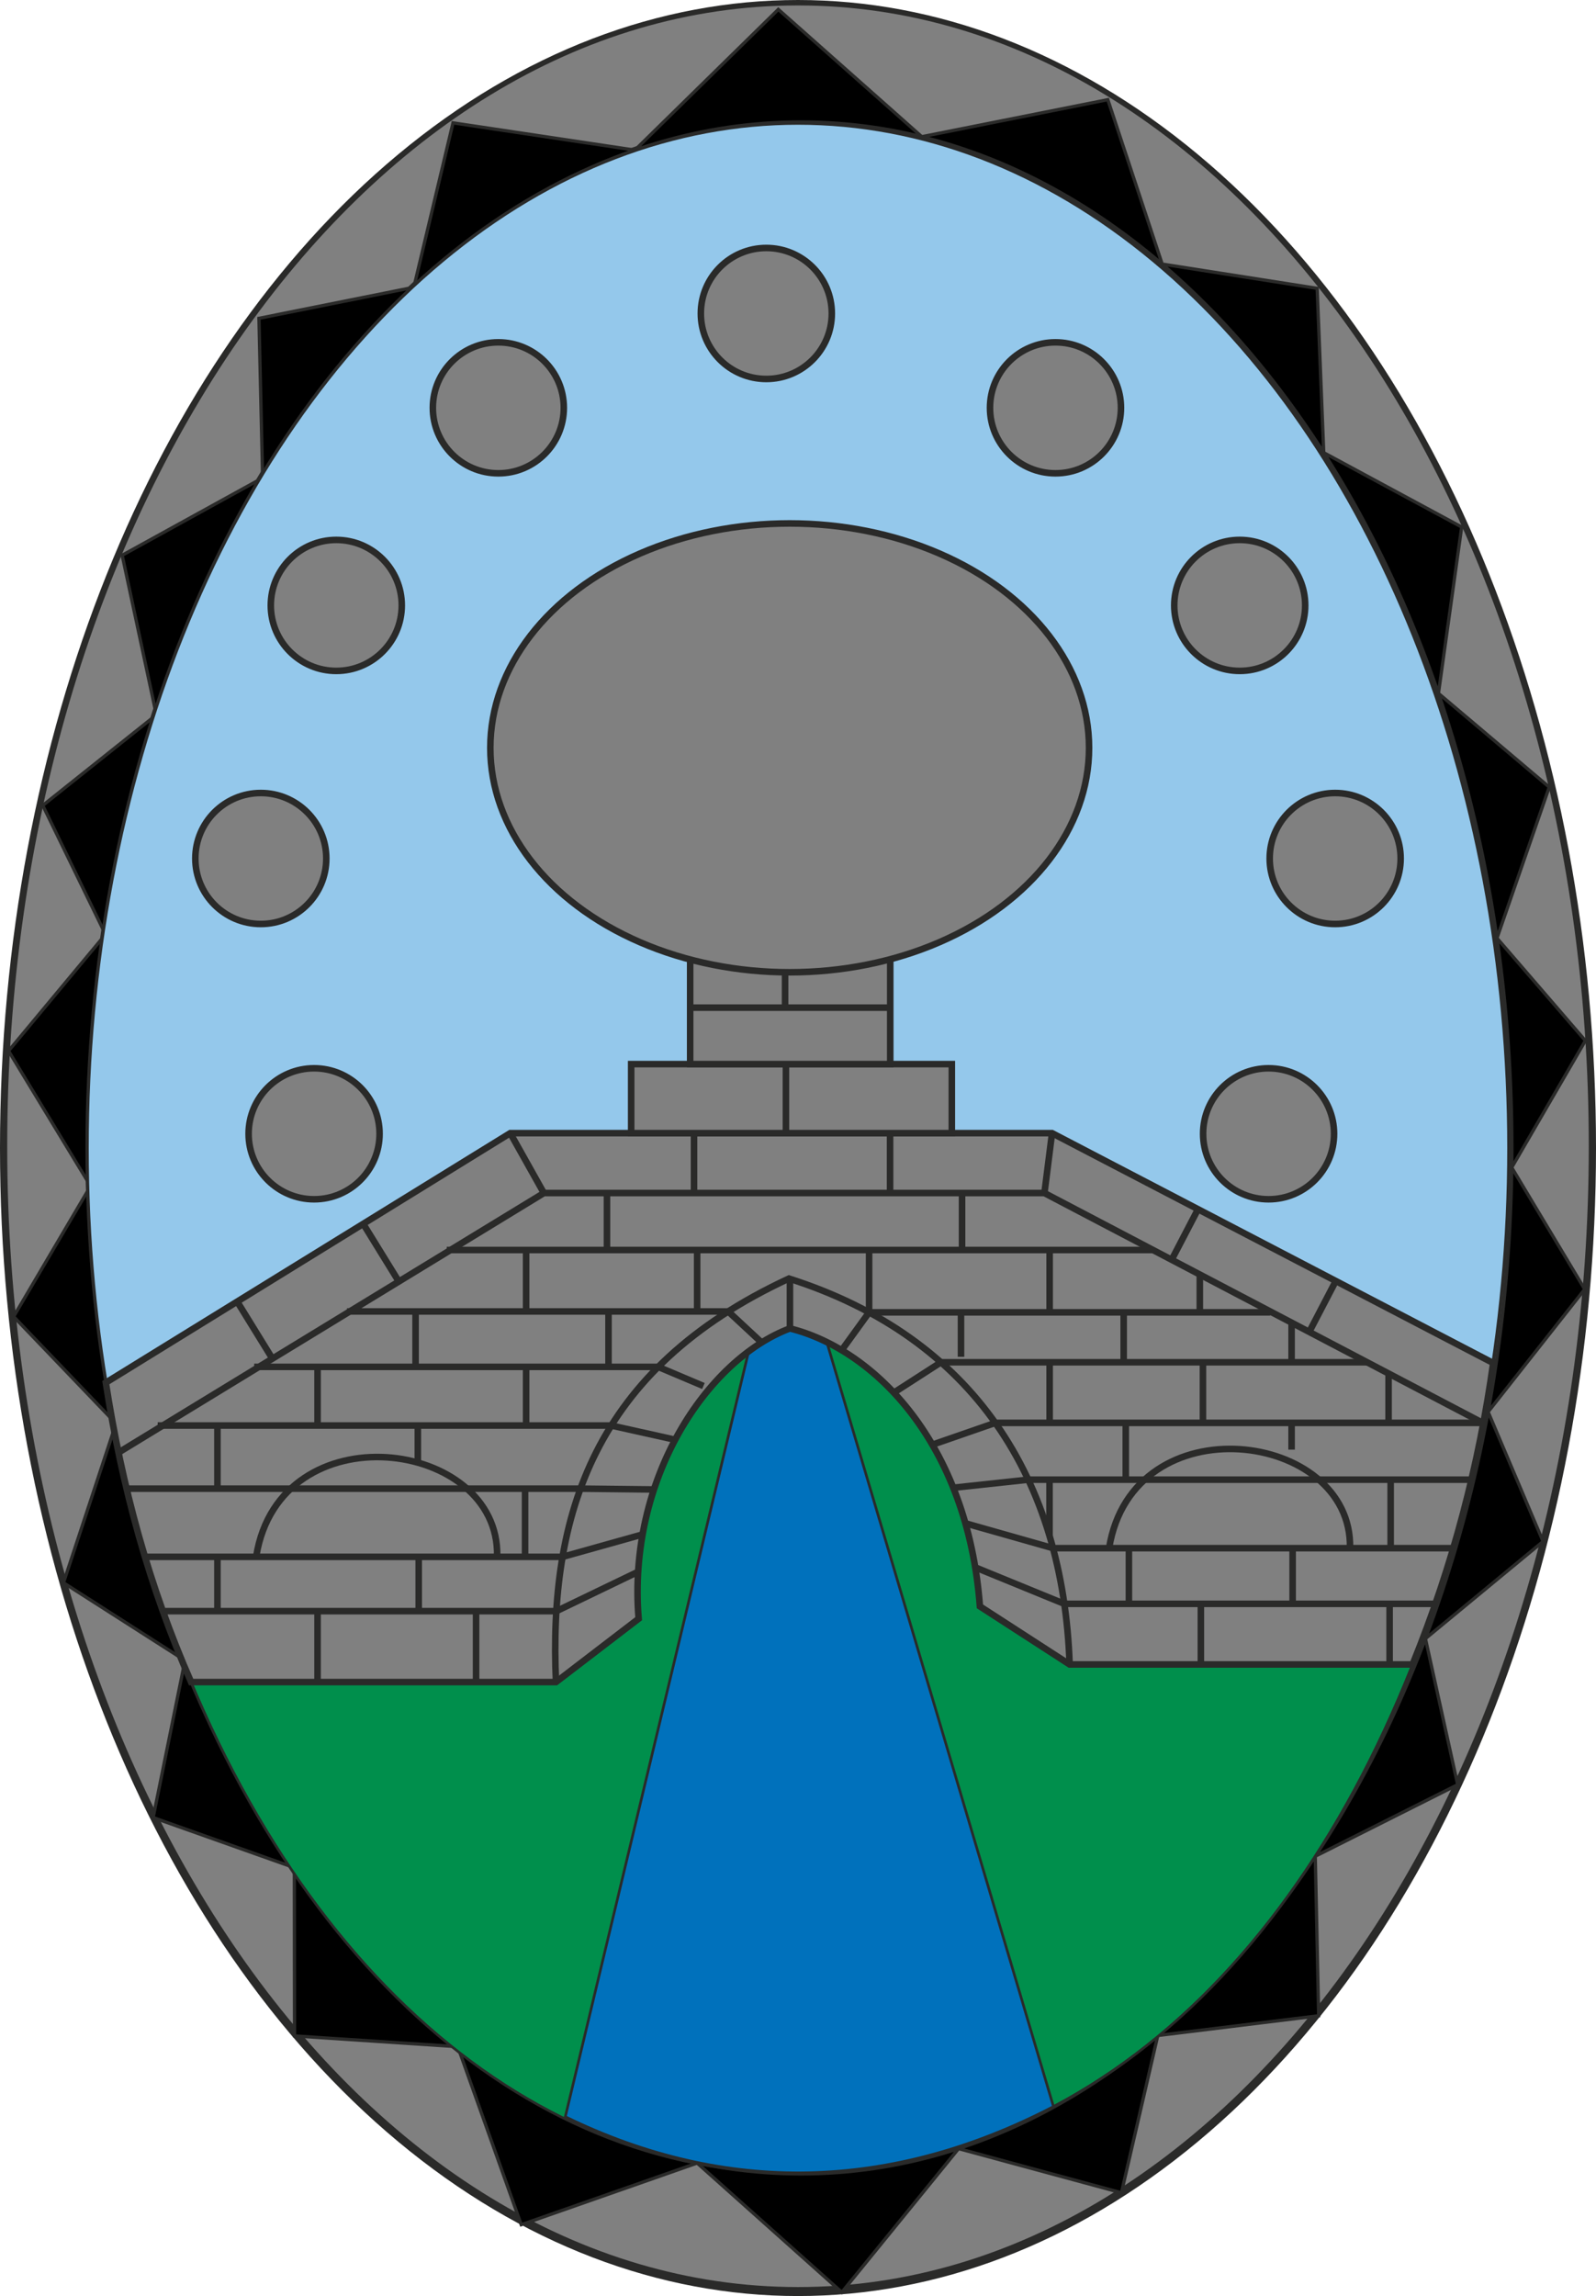 <?xml version="1.0" encoding="UTF-8" standalone="no"?>
<svg
   xmlns:dc="http://purl.org/dc/elements/1.1/"
   xmlns:cc="http://creativecommons.org/ns#"
   xmlns:rdf="http://www.w3.org/1999/02/22-rdf-syntax-ns#"
   xmlns:svg="http://www.w3.org/2000/svg"
   xmlns="http://www.w3.org/2000/svg"
   xmlns:sodipodi="http://sodipodi.sourceforge.net/DTD/sodipodi-0.dtd"
   xmlns:inkscape="http://www.inkscape.org/namespaces/inkscape"
   inkscape:version="1.0 (4035a4fb49, 2020-05-01)"
   sodipodi:docname="A_Bola.svg"
   id="svg7592"
   version="1.1"
   viewBox="0 0 121.658 174.996"
   style="clip-rule:evenodd;fill-rule:evenodd;image-rendering:optimizeQuality;shape-rendering:geometricPrecision;text-rendering:geometricPrecision"
   height="174.996mm"
   width="121.658mm"
   xml:space="preserve"><sodipodi:namedview
   inkscape:current-layer="svg7592"
   inkscape:window-maximized="0"
   inkscape:window-y="0"
   inkscape:window-x="0"
   inkscape:cy="328.58039"
   inkscape:cx="245.50639"
   inkscape:zoom="0.49085999"
   showgrid="false"
   id="namedview7594"
   inkscape:window-height="480"
   inkscape:window-width="803"
   inkscape:pageshadow="2"
   inkscape:pageopacity="0"
   guidetolerance="10"
   gridtolerance="10"
   objecttolerance="10"
   borderopacity="1"
   bordercolor="#666666"
   pagecolor="#ffffff" />
 <defs
   id="defs7497">
  <style
   id="style7495"
   type="text/css">
   <![CDATA[
    .str3 {stroke:#2A2A29;stroke-width:0.2}
    .str1 {stroke:#2A2A29;stroke-width:0.25}
    .str2 {stroke:#2A2A29;stroke-width:0.5}
    .str0 {stroke:#2A2A29;stroke-width:0.85}
    .fil0 {fill:none}
    .fil2 {fill:black}
    .fil5 {fill:#0071BC}
    .fil4 {fill:#008F4C}
    .fil1 {fill:gray}
    .fil3 {fill:#94C8EB}
   ]]>
  </style>
 </defs>
 <g
   transform="translate(-40.043,-61.563)"
   id="Capa_x0020_1">
  <g
   id="_188212056">
   <ellipse
   ry="87.073"
   rx="60.404"
   cy="149.061"
   cx="100.872"
   class="fil0 str0"
   id="_181859952" />
   <g
   id="g7588">
    <g
   id="g7503">
     <path
   d="m 100.872,61.853 c 33.36,0 60.404,38.984 60.404,87.073 0,48.089 -27.044,87.073 -60.404,87.073 -33.36,0 -60.404,-38.984 -60.404,-87.073 0,-48.089 27.044,-87.073 60.404,-87.073 z m 0,8.959 c 29.927,0 54.189,34.973 54.189,78.114 0,43.141 -24.261,78.114 -54.189,78.114 -29.927,0 -54.189,-34.973 -54.189,-78.114 0,-43.141 24.261,-78.114 54.189,-78.114 z"
   class="fil1 str1"
   id="_181857312" />
     <path
   d="m 101.099,70.858 c 29.927,0 54.189,35.01 54.189,78.196 0,43.187 -24.261,78.196 -54.189,78.196 -29.927,0 -54.189,-35.01 -54.189,-78.196 0,-43.186 24.261,-78.196 54.189,-78.196 z m 50.362,30.873 -10.513,-5.667 -0.504,-12.524 -11.811,-1.85 -4.144,-12.53 -14.181,2.822 -10.937,-9.703 -10.932,10.724 -13.865,-2.077 -2.986,12.534 -11.807,2.365 0.28,12.162 -10.704,5.894 2.604,12.164 -8.658,6.904 4.782,9.831 -7.391,8.88 6.252,10.301 -5.864,9.948 7.804,8.149 -4.004,12.137 9.262,5.922 -2.428,11.974 10.762,3.818 0.014,12.824 12.447,0.821 4.835,13.567 13.412,-4.697 11.026,9.846 8.901,-10.947 12.413,3.364 2.772,-11.985 12.262,-1.506 -0.259,-12.156 10.856,-5.454 -2.458,-11.132 8.965,-7.405 -4.187,-9.879 7.363,-9.346 -5.563,-9.277 5.614,-9.668 -6.739,-7.815 3.984,-11.512 -8.445,-7.142 z"
   class="fil2 str1"
   id="_181867584" />
    </g>
    <g
   id="g7586">
     <ellipse
   ry="78.114"
   rx="54.189"
   cy="149.06"
   cx="100.871"
   class="fil3 str1"
   id="_181862880" />
     <g
   id="g7515">
      <circle
   r="4.992"
   cy="85.455"
   cx="98.457"
   class="fil1 str2"
   id="_181865592" />
      <circle
   r="4.992"
   cy="92.646"
   cx="78.029"
   class="fil1 str2"
   id="_181866936" />
      <circle
   r="4.992"
   cy="92.646"
   cx="120.499"
   class="fil1 str2"
   id="_181861704" />
      <circle
   r="4.992"
   cy="107.705"
   cx="65.677"
   class="fil1 str2"
   id="_181862592" />
      <circle
   r="4.992"
   cy="107.705"
   cx="134.543"
   class="fil1 str2"
   id="_181868040" />
      <circle
   r="4.992"
   cy="126.995"
   cx="59.924"
   class="fil1 str2"
   id="_181870032" />
      <circle
   r="4.992"
   cy="126.995"
   cx="141.819"
   class="fil1 str2"
   id="_181861344" />
      <circle
   r="4.992"
   cy="147.976"
   cx="63.985"
   class="fil1 str2"
   id="_181865424" />
      <circle
   r="4.992"
   cy="147.976"
   cx="136.743"
   class="fil1 str2"
   id="_181871664" />
     </g>
     <path
   d="M 100.872,227.173 C 79.73,227.333 60.909,210.342 51.678,181.859 l 48.187,-28.808 50.855,26.693 c -8.459,28.275 -25.953,46.796 -49.848,47.428 z"
   class="fil4 str3"
   id="_181868640" />
     <path
   d="m 83.134,222.893 c 12.281,5.996 24.869,5.641 37.211,-0.774 l -20.48,-69.066 z"
   class="fil5 str3"
   id="_181872288" />
     <g
   id="g7584">
      <path
   d="m 147.719,188.421 c 3.101,-7.629 5.073,-15.289 6.146,-22.974 L 120.236,147.927 H 78.937 L 48.109,166.943 c 1.225,7.895 3.291,15.533 6.503,22.822 h 27.811 l 6.302,-4.83 c -0.882,-10.652 5.233,-19.767 11.531,-22.125 6.453,1.609 13.54,8.764 14.482,21.186 l 6.838,4.425 z"
   class="fil1 str2"
   id="_181860840" />
      <path
   d="m 121.577,188.421 c -0.482,-14.063 -7.267,-24.912 -21.396,-29.41 -14.917,6.923 -18.326,18.102 -17.757,30.753"
   class="fil0 str2"
   id="_181868760" />
      <polyline
   points="114.383,181.023 121.173,183.801 149.469,183.801 "
   class="fil0 str2"
   id="_181864368" />
      <polyline
   points="113.634,177.665 120.311,179.559 150.719,179.559 "
   class="fil0 str2"
   id="_181868472" />
      <polyline
   points="112.711,174.954 118.423,174.338 152.157,174.338 "
   class="fil0 str2"
   id="_181865016" />
      <polyline
   points="111.114,171.672 115.912,170.009 153.063,170.009 "
   class="fil0 str2"
   id="_188213448" />
      <polyline
   points="108.178,167.706 111.768,165.392 144.258,165.392 "
   class="fil0 str2"
   id="_188214096" />
      <polyline
   points="153.063,170.009 119.657,152.493 81.499,152.493 49.111,172.249 "
   class="fil0 str2"
   id="_188211576" />
      <polyline
   points="104.203,164.47 106.292,161.585 136.871,161.585 "
   class="fil0 str2"
   id="_188211288" />
      <line
   y2="156.834"
   x2="74.097"
   y1="156.834"
   x1="127.936"
   class="fil0 str2"
   id="_188211000" />
      <line
   y2="159.195"
   x2="141.865"
   y1="163.077"
   x1="139.842"
   class="fil0 str2"
   id="_188211720" />
      <line
   y2="153.724"
   x2="131.364"
   y1="157.578"
   x1="129.356"
   class="fil0 str2"
   id="_188211792" />
      <line
   y2="147.927"
   x2="120.236"
   y1="152.493"
   x1="119.657"
   class="fil0 str2"
   id="_188212080" />
      <line
   y2="147.927"
   x2="107.891"
   y1="152.493"
   x1="107.891"
   class="fil0 str2"
   id="_188212368" />
      <line
   y2="147.927"
   x2="92.947"
   y1="152.493"
   x1="92.947"
   class="fil0 str2"
   id="_188210784" />
      <line
   y2="147.927"
   x2="78.937"
   y1="152.493"
   x1="81.499"
   class="fil0 str2"
   id="_188210496" />
      <line
   y2="154.84"
   x2="67.73"
   y1="159.237"
   x1="70.442"
   class="fil0 str2"
   id="_188208840" />
      <line
   y2="160.766"
   x2="58.124"
   y1="165.115"
   x1="60.807"
   class="fil0 str2"
   id="_188213592" />
      <line
   y2="183.801"
   x2="145.969"
   y1="188.421"
   x1="145.969"
   class="fil0 str2"
   id="_188213088" />
      <line
   y2="174.338"
   x2="146.049"
   y1="179.559"
   x1="146.049"
   class="fil0 str2"
   id="_188211312" />
      <line
   y2="166.331"
   x2="145.89"
   y1="170.009"
   x1="145.89"
   class="fil0 str2"
   id="_188211240" />
      <line
   y2="183.801"
   x2="131.581"
   y1="188.421"
   x1="131.581"
   class="fil0 str2"
   id="_188208312" />
      <line
   y2="165.392"
   x2="131.74"
   y1="170.009"
   x1="131.74"
   class="fil0 str2"
   id="_188210904" />
      <line
   y2="158.735"
   x2="131.501"
   y1="161.585"
   x1="131.501"
   class="fil0 str2"
   id="_188209920" />
      <line
   y2="179.559"
   x2="138.576"
   y1="183.801"
   x1="138.576"
   class="fil0 str2"
   id="_188214288" />
      <line
   y2="170.009"
   x2="138.497"
   y1="172.048"
   x1="138.497"
   class="fil0 str2"
   id="_188213640" />
      <line
   y2="179.559"
   x2="126.096"
   y1="183.801"
   x1="126.096"
   class="fil0 str2"
   id="_188210616" />
      <line
   y2="170.009"
   x2="125.857"
   y1="174.338"
   x1="125.857"
   class="fil0 str2"
   id="_188212536" />
      <line
   y2="161.585"
   x2="125.698"
   y1="165.392"
   x1="125.698"
   class="fil0 str2"
   id="_188212680" />
      <line
   y2="162.435"
   x2="138.497"
   y1="165.392"
   x1="138.497"
   class="fil0 str2"
   id="_188212344" />
      <line
   y2="174.338"
   x2="120.045"
   y1="178.617"
   x1="120.045"
   class="fil0 str2"
   id="_188214000" />
      <line
   y2="165.392"
   x2="120.054"
   y1="170.009"
   x1="120.054"
   class="fil0 str2"
   id="_188209272" />
      <line
   y2="156.834"
   x2="120.054"
   y1="161.585"
   x1="120.054"
   class="fil0 str2"
   id="_188212176" />
      <line
   y2="161.585"
   x2="113.297"
   y1="164.974"
   x1="113.297"
   class="fil0 str2"
   id="_188213280" />
      <line
   y2="152.493"
   x2="113.377"
   y1="156.834"
   x1="113.377"
   class="fil0 str2"
   id="_188211264" />
      <line
   y2="156.834"
   x2="106.292"
   y1="161.585"
   x1="106.292"
   class="fil0 str2"
   id="_188212608" />
      <line
   y2="159.011"
   x2="100.257"
   y1="162.81"
   x1="100.257"
   class="fil0 str2"
   id="_188212848" />
      <line
   y2="152.493"
   x2="86.31"
   y1="156.834"
   x1="86.31"
   class="fil0 str2"
   id="_188210592" />
      <path
   d="m 142.949,179.559 c 0.21,-8.96 -16.56,-11.152 -18.363,0"
   class="fil0 str2"
   id="_188210424" />
      <polyline
   points="88.687,181.356 82.45,184.36 52.623,184.36 "
   class="fil0 str2"
   id="_188209968" />
      <polyline
   points="89.026,178.511 82.923,180.221 51.254,180.221 "
   class="fil0 str2"
   id="_188212968" />
      <polyline
   points="89.891,175.084 84.291,175.022 49.765,175.022 "
   class="fil0 str2"
   id="_188207712" />
      <polyline
   points="91.506,171.296 86.64,170.213 52.063,170.213 "
   class="fil0 str2"
   id="_188207928" />
      <polyline
   points="93.662,167.199 90.217,165.742 59.42,165.742 "
   class="fil0 str2"
   id="_188206920" />
      <polyline
   points="98.099,163.885 95.554,161.517 66.495,161.517 "
   class="fil0 str2"
   id="_188207640" />
      <path
   d="m 77.938,180.176 c 0.21,-8.96 -16.56,-11.152 -18.363,0"
   class="fil0 str2"
   id="_188207448" />
      <line
   y2="184.36"
   x2="76.332"
   y1="189.765"
   x1="76.332"
   class="fil0 str2"
   id="_188207616" />
      <line
   y2="184.36"
   x2="64.249"
   y1="189.765"
   x1="64.249"
   class="fil0 str2"
   id="_188207280" />
      <line
   y2="180.221"
   x2="71.96"
   y1="184.36"
   x1="71.96"
   class="fil0 str2"
   id="_188207976" />
      <line
   y2="170.213"
   x2="71.893"
   y1="173.037"
   x1="71.893"
   class="fil0 str2"
   id="_188212992" />
      <line
   y2="180.221"
   x2="56.617"
   y1="184.36"
   x1="56.617"
   class="fil0 str2"
   id="_188210136" />
      <line
   y2="170.213"
   x2="56.617"
   y1="175.022"
   x1="56.617"
   class="fil0 str2"
   id="_188210112" />
      <line
   y2="165.742"
   x2="64.249"
   y1="170.213"
   x1="64.249"
   class="fil0 str2"
   id="_188209536" />
      <line
   y2="165.742"
   x2="80.148"
   y1="170.213"
   x1="80.148"
   class="fil0 str2"
   id="_188206584" />
      <line
   y2="175.022"
   x2="80.068"
   y1="180.221"
   x1="80.068"
   class="fil0 str2"
   id="_188208192" />
      <line
   y2="156.834"
   x2="80.148"
   y1="161.517"
   x1="80.148"
   class="fil0 str2"
   id="_188207880" />
      <line
   y2="161.517"
   x2="86.428"
   y1="165.742"
   x1="86.428"
   class="fil0 str2"
   id="_188209152" />
      <line
   y2="156.834"
   x2="93.185"
   y1="161.517"
   x1="93.185"
   class="fil0 str2"
   id="_188211672" />
      <line
   y2="161.517"
   x2="71.721"
   y1="165.742"
   x1="71.721"
   class="fil0 str2"
   id="_188207304" />
      <rect
   height="5.262"
   width="24.443"
   y="142.665"
   x="88.155"
   class="fil1 str2"
   id="_188208600" />
      <line
   y2="147.927"
   x2="99.952"
   y1="142.665"
   x1="99.952"
   class="fil0 str2"
   id="_188213016" />
      <rect
   height="10.494"
   width="15.252"
   y="132.171"
   x="92.652"
   class="fil1 str2"
   id="_188208216" />
      <line
   y2="138.363"
   x2="92.652"
   y1="138.363"
   x1="107.905"
   class="fil0 str2"
   id="_188211480" />
      <line
   y2="132.171"
   x2="99.887"
   y1="138.363"
   x1="99.887"
   class="fil0 str2"
   id="_188207232" />
      <ellipse
   ry="17.105"
   rx="22.82"
   cy="118.562"
   cx="100.239"
   class="fil1 str2"
   id="_188207256" />
     </g>
    </g>
   </g>
  </g>
 </g>
</svg>
